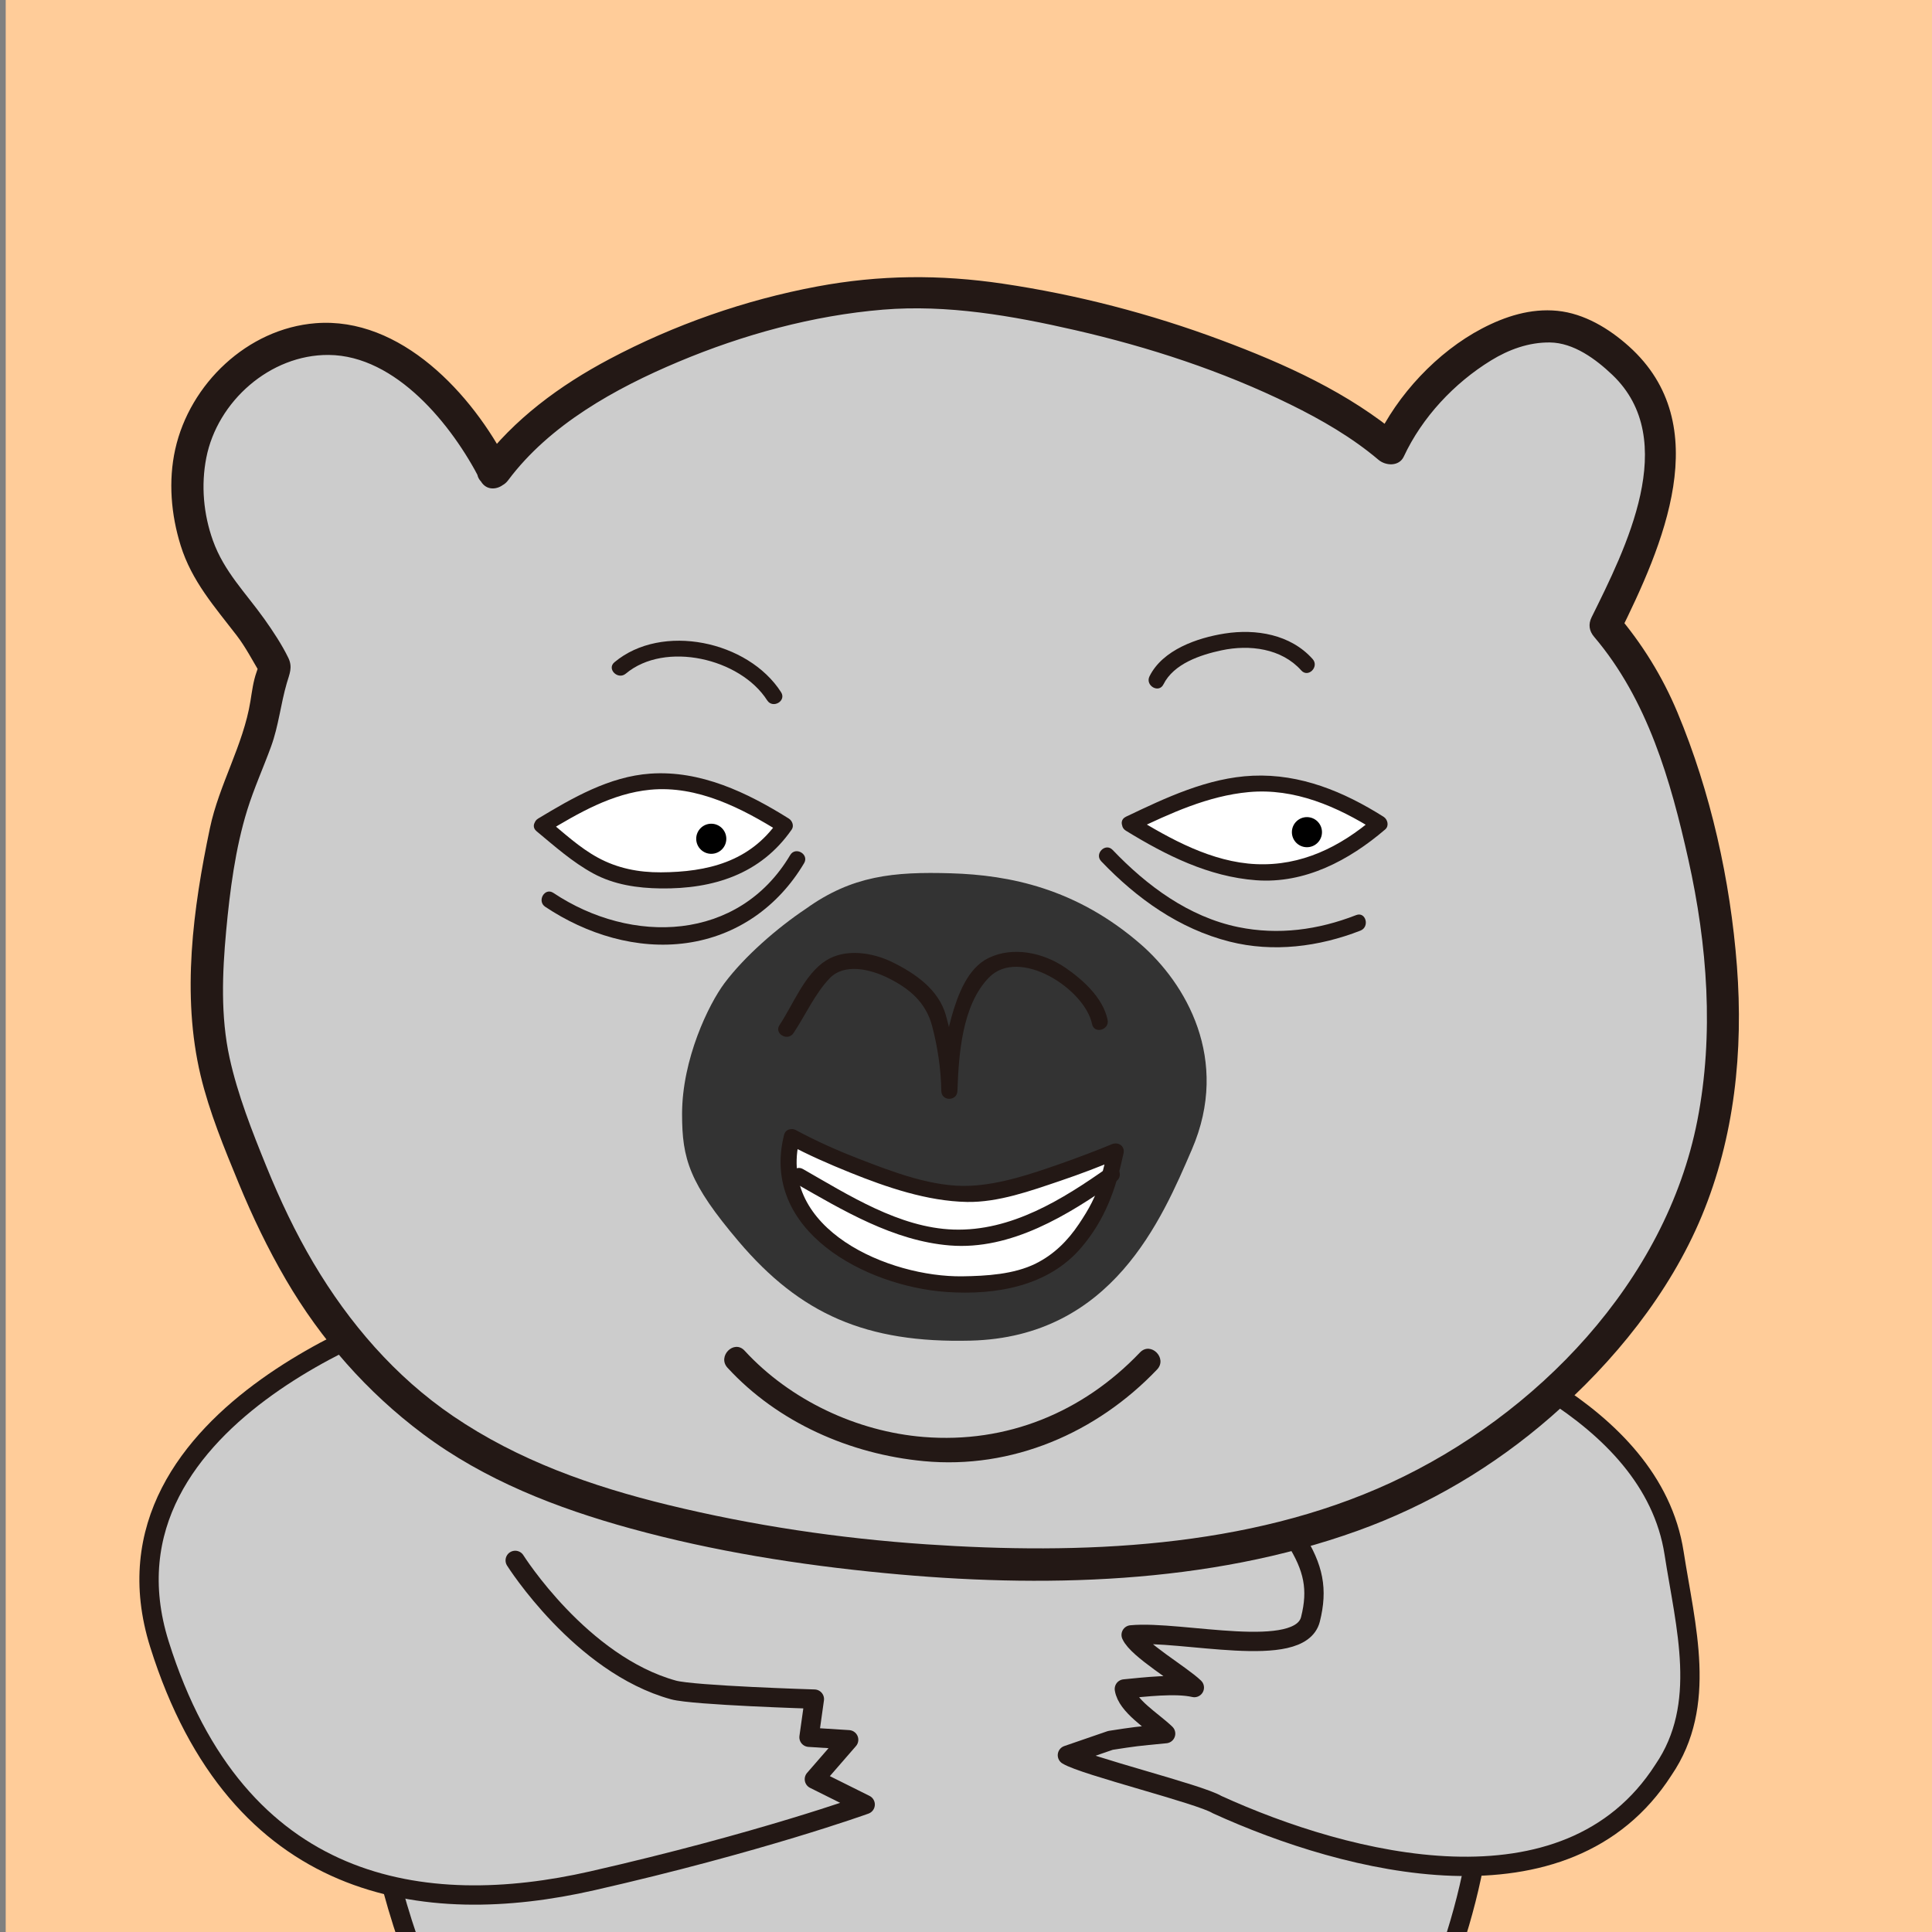 <?xml version="1.0" encoding="utf-8"?>
<!-- Generator: Adobe Illustrator 16.0.4, SVG Export Plug-In . SVG Version: 6.00 Build 0)  -->
<!DOCTYPE svg PUBLIC "-//W3C//DTD SVG 1.1//EN" "http://www.w3.org/Graphics/SVG/1.1/DTD/svg11.dtd">
<svg version="1.1" xmlns="http://www.w3.org/2000/svg" xmlns:xlink="http://www.w3.org/1999/xlink" x="0px" y="0px" width="600px"
	 height="600px" viewBox="0 0 600 600" enable-background="new 0 0 600 600" xml:space="preserve">
<rect x="0" y="0" width="600" height="600" fill="#808080" stroke="none"/>
<g id="レイヤー_1" display="none">
	<g display="inline">
		<rect x="-0.481" y="-0.153" fill="#F8C797" width="600.941" height="600.072"/>

			<path fill="#CBCBCB" stroke="#221714" stroke-width="6" stroke-linecap="round" stroke-linejoin="round" stroke-miterlimit="10" d="
			M116.566,376.017c0,0-105.534,31.465-82.877,103.659c23.941,76.311,81.403,84.332,132.826,72.624
			c51.423-11.709,83.782-23.419,83.782-23.419l-15.596-7.77l10.522-12.106l-12.167-0.769l1.645-11.708
			c0,0-37.132-1.128-43.215-2.801c-28.491-7.834-48.603-39.774-48.603-39.774"/>

			<path fill="#CBCBCB" stroke="#221714" stroke-width="7" stroke-linecap="round" stroke-linejoin="round" stroke-miterlimit="10" d="
			M194.072,408.017c0,0-71.417,17.564-79.611,80.785c-8.198,63.216,19.218,125.453,41.979,155.511
			c18.527,24.462,22.246,30.735,22.246,30.735s-13.573,8.439-14.104,13.291c-0.531,4.854,38.803,0.463,64.853-1.881
			c26.048-2.338,44.082-0.583,47.011-9.071c2.925-8.489-12.761-36-12.761-36s14.049-11.709,21.071-11.709
			c7.023,0,24.587,10.537,24.587,10.537s-15.904,33.952-8.88,39.805c7.022,5.855,100.832,11.491,112.535,6.942
			c11.711-4.556-10.114-18.65-10.114-18.65s71.976-93.21,47.581-170.145c-15.217-48.004-74.927-81.951-74.927-81.951
			L194.072,408.017z"/>
		<g>
			<g>
				<path fill="#CBCBCB" d="M126.336,116.205c26.537-38.709,118.71-54.85,158.521-54.85c42.22,0,116.584,20.012,150.363,50.978
					c8.776-20.753,33.803-40.025,57.917-25.811c29.561,17.421,15.471,42.739-0.513,77.253c14.802,18.398,21.33,36.649,28.567,65.034
					c15.685,63.226,15.028,126.943-24.776,177.263c-43.429,58.064-98.922,78.705-166.474,82.577
					c-53.081,3.869-128.959-5.704-179.622-26.345c-60.317-25.806-86.975-73.005-106.279-136.229
					c-9.649-28.389-3.616-69.675,2.414-98.06c3.619-12.904,6.214-28.642,12.065-39.999c5.684-11.033,11.712-8.577,4.471-21.479
					c-2.412-6.451-7.842-12.263-11.461-18.714c-14.477-21.936-6.501-41.78,10.859-55.493
					C96.097,65.703,126.336,116.205,126.336,116.205z"/>
				<g>
					<path fill="#221714" d="M130.654,118.729c10.385-14.846,28.183-23.893,44.519-30.565c19.796-8.085,40.783-13.3,61.799-17.036
						c17.144-3.047,34.734-5.164,52.175-4.708c21.996,0.575,43.967,5.261,65.047,11.309c27.222,7.811,56.191,18.861,77.49,38.139
						c2.156,1.952,6.486,2.096,7.853-1.012c5.078-11.555,14.081-21.847,26.112-26.358c12.764-4.786,26.291,0.552,34.931,10.499
						c6.297,7.25,5.26,17.315,2.955,25.888c-3.404,12.665-9.735,24.528-15.229,36.367c-1.046,2.253-0.746,4.139,0.782,6.059
						c15.652,19.677,22.796,43.755,28.495,67.864c6.424,27.172,9.667,55.197,7.409,83.097c-2.188,27.049-10.873,53.18-25.943,75.773
						c-14.029,21.034-32.173,39.965-52.993,54.327c-39.345,27.143-87.512,35.212-134.425,36.069
						c-26.468,0.482-53.048-1.736-79.189-5.803c-25.665-3.992-51.223-9.924-75.557-19.096
						c-21.325-8.037-40.847-20.853-56.744-37.155c-15.271-15.661-26.554-34.669-35.516-54.507
						c-9.818-21.733-19.096-45.856-20.443-69.826c-1.475-26.244,3.268-52.639,9.487-78.009c2.745-11.197,4.909-23.436,11.378-33.2
						c1.957-2.953,4.418-5.161,5.802-8.49c1.714-4.125-0.865-9.168-2.672-12.744c-5.609-11.102-14.743-20.792-18.169-32.892
						c-3.196-11.287,1.515-22.306,9.087-30.614c6.13-6.725,14.148-12.298,23.497-12.529c7.503-0.185,14.432,3.542,20.327,7.83
						c7.564,5.5,14.271,13.305,19.099,21.321c3.322,5.515,11.971,0.492,8.635-5.047c-5.79-9.612-13.751-18.186-22.687-24.909
						c-6.828-5.137-14.823-8.456-23.357-9.139c-10.125-0.81-19.352,3.978-26.982,10.15c-9.237,7.471-16.486,18.077-18.191,29.977
						c-1.942,13.558,4.038,25.505,11.488,36.396c3.748,5.478,7.433,10.989,9.889,17.198c1.311,3.314-2.544,5.864-4.401,8.444
						c-7.532,10.462-9.776,24.941-12.776,37.179c-6.188,25.244-10.457,51.414-9.527,77.491c0.867,24.309,9.753,47.949,19.142,70.149
						c8.577,20.281,19.411,39.437,33.764,56.211c14.503,16.949,32.773,30.369,52.761,40.142
						c22.62,11.06,47.729,17.341,72.321,22.196c26.317,5.196,53.143,8.206,79.95,9.107c47.091,1.584,96.344-3.779,138.862-25.277
						c21.261-10.749,40.121-25.895,56.062-43.527c18.042-19.961,32.544-42.504,40.663-68.269c8.091-25.677,9.406-53.188,7.02-79.851
						c-2.429-27.13-8.326-54.688-17.759-80.261c-4.951-13.421-11.834-25.659-20.735-36.849c0.261,2.02,0.521,4.04,0.782,6.059
						c10.338-22.279,29.831-53.969,9.163-76.089c-10.622-11.368-26.859-16.143-41.759-11.806
						c-15.02,4.372-27.284,17.391-33.443,31.405c2.617-0.337,5.235-0.675,7.853-1.012c-16.34-14.79-36.628-24.543-57.025-32.401
						c-22.007-8.478-45.143-14.417-68.482-17.755c-38.04-5.44-77.198,0.475-113.957,10.802
						c-27.756,7.798-60.045,19.615-77.271,44.239C118.312,118.98,126.987,123.97,130.654,118.729z"/>
				</g>
			</g>
			<g>
				<path fill="#323333" d="M180.046,345.994c-1.563-8.718,3.351-28.39,9.785-38.714c6.836-9.891,15.492-19.194,25.144-26.079
					c15.682-12.041,33.631-14.235,53.337-14.669c24.126-0.427,55.492,10.459,72.382,28.523
					c14.478,15.056,29.147,39.761,13.865,65.567c-14.071,23.226-35.384,32.26-60.312,37.414c-22.118,4.729-55.09,5.592-74.793-9.459
					C204.976,377.396,184.058,368.362,180.046,345.994z"/>
			</g>
			<g>
				<g>
					<path fill="#221714" d="M214.732,322.775c3.647-7.911,6.429-16.352,11.372-23.591c4.484-6.568,13.821-11.062,20.835-6.004
						c6.172,4.451,12.047,11.181,16.06,17.629c4.242,6.815,2.83,18.109,2.821,25.808c-0.005,4.209,6.32,4.169,6.5,0
						c0.362-8.415,3.155-16.908,6.522-24.562c3.164-7.192,8.136-17.041,16.238-19.569c15.393-4.803,30.208,11.273,32.573,25.439
						c0.689,4.127,6.952,2.371,6.268-1.729c-2.924-17.512-19.972-33.233-38.002-30.554c-10.217,1.519-16.667,11.231-21.047,19.69
						c-4.918,9.498-8.589,20.537-9.052,31.285c2.167,0,4.333,0,6.5,0c0.011-9.176,1.038-20.822-3.708-29.088
						c-4.494-7.828-11.909-15.287-19.176-20.527c-7.609-5.487-18.514-1.666-24.857,4.054c-7.986,7.202-11.102,18.987-15.459,28.438
						C207.378,323.273,212.979,326.578,214.732,322.775L214.732,322.775z"/>
				</g>
			</g>
			<g>
				<g>
					<path fill="#221714" d="M205.067,413.214c9.47,0.62,18.334,4.121,26.163,9.396c3.018,2.033,5.871,4.6,8.026,7.544
						c1.592,2.175,2.268,4.674,4.091,6.713c3.847,4.304,10.693,5.998,16.093,7.054c6.402,1.252,13.24,1.573,19.637,0.147
						c9.353-2.085,14.769-9.425,20.178-16.633c7.82-10.422,18.442-11.128,30.668-8.633c4.092,0.835,5.834-5.43,1.729-6.268
						c-11.71-2.39-23.995-2.771-33.19,5.933c-6.419,6.076-9.717,15.122-18.462,18.524c-5.851,2.276-12.784,1.703-18.831,0.661
						c-6.527-1.126-12.18-2.969-15.217-9.032c-3.055-6.099-9.514-10.607-15.187-14.002c-7.766-4.647-16.693-7.315-25.697-7.905
						C200.88,406.439,200.907,412.941,205.067,413.214L205.067,413.214z"/>
				</g>
			</g>
		</g>
		<g>
			<path fill="#F0EA4D" d="M148.47,225.18c43.434,12.1,75.562,7.764,103.163,6.787c-10.859,18.39-39.504,29.167-59.729,29.942
				c-14.93,0.571-21.264-5.023-30.313-10.83C149.825,244.302,151.183,238.73,148.47,225.18"/>
			<g>
				<path fill="#221714" d="M147.473,228.796c18.636,5.108,37.706,7.885,57.019,8.4c15.737,0.419,31.428-0.897,47.141-1.479
					c-1.08-1.881-2.159-3.762-3.238-5.643c-10.964,17.862-35.285,26.721-55.315,28.029c-11.884,0.775-20.036-4.07-29.597-10.262
					c-3.951-2.559-7.183-4.878-8.682-9.513c-1.466-4.531-1.811-9.484-2.714-14.146c-0.92-4.745-8.148-2.73-7.232,1.994
					c1.025,5.289,1.437,10.849,3.334,15.923c1.74,4.654,5.106,7.931,9.104,10.727c10.165,7.11,20.156,12.737,32.861,12.871
					c23.351,0.245,52.173-11.401,64.718-31.839c1.457-2.373-0.411-5.748-3.238-5.643c-14.725,0.546-29.411,1.681-44.157,1.534
					c-19.655-0.196-39.058-2.992-58.009-8.187C144.794,220.283,142.814,227.519,147.473,228.796L147.473,228.796z"/>
			</g>
		</g>
		<g>
			<path fill="#F0EA4D" d="M300.045,234.375c35.293,6.776,79.049,1.462,114.343-2.409c-10.727,16.444-27.005,38.208-50.09,38.223
				C338.053,270.204,315.43,249.862,300.045,234.375"/>
			<g>
				<path fill="#221714" d="M299.048,237.991c38.041,7.085,77.271,1.907,115.34-2.275c-1.079-1.881-2.159-3.762-3.238-5.643
					c-11.134,16.996-25.997,36.675-48.422,36.342c-23.923-0.355-44.147-18.755-60.031-34.692c-3.417-3.429-8.72,1.875-5.303,5.304
					c17.786,17.845,38.977,35.691,65.334,36.889c25.08,1.14,42.56-21.222,54.898-40.057c1.456-2.223-0.422-5.952-3.238-5.643
					c-37.292,4.097-76.073,9.485-113.346,2.542C296.315,229.878,294.297,237.106,299.048,237.991L299.048,237.991z"/>
			</g>
		</g>
		<g>
			<g>
				<path fill="#221714" d="M166.608,185.726c9.866,2.391,17.558-0.159,25.688-5.733c3.166-2.171,6.01-3.92,9.954-3.785
					c5.57,0.191,10.115,4.336,13.509,8.329c5.719,6.726,8.192,14.964,15.731,20.188c9.087,6.297,21.627,4.92,31.864,3.263
					c4.13-0.668,2.372-6.932-1.728-6.268c-10.542,1.707-22.566,2.568-30.54-5.833c-2.679-2.822-4.347-6.697-6.402-9.972
					c-2.327-3.708-5.068-7.182-8.335-10.102c-6.297-5.629-14.984-7.876-22.775-4.234c-3.337,1.56-6.219,4.061-9.375,5.944
					c-4.995,2.982-10.28,3.288-15.863,1.936C164.263,178.471,162.536,184.739,166.608,185.726L166.608,185.726z"/>
			</g>
		</g>
		<g>
			<g>
				<path fill="#221714" d="M380.997,188.169c-9.776-3.82-19.992-6.074-30.494-6.417c-8.127-0.265-17.902,0.595-24.762,5.38
					c-5.44,3.794-9.906,8.944-14.593,13.585c-1.995,1.976-9.653,10.737-12.877,7.645c-3.023-2.9-7.626,1.69-4.596,4.597
					c9.617,9.224,23.195-8.871,29.177-14.753c2.366-2.327,4.804-4.614,7.597-6.421c3.723-2.409,8.969-2.899,13.247-3.322
					c12.083-1.196,24.373,1.599,35.572,5.975C383.178,195.965,384.855,189.677,380.997,188.169L380.997,188.169z"/>
			</g>
		</g>
		<g>
			<g>
				<path fill="#221714" d="M269.31,183.456c1.672,7.694,1.69,15.496,1.693,23.333c0.001,4.191,6.501,4.192,6.5,0
					c-0.003-8.426-0.128-16.794-1.925-25.061C274.688,177.632,268.422,179.37,269.31,183.456L269.31,183.456z"/>
			</g>
		</g>
		<g>
			<g>
				<path fill="#221714" d="M284.694,188.294c0.653,4-0.164,7.901-0.903,11.825c-0.772,4.096,5.491,5.844,6.268,1.728
					c0.975-5.169,1.761-10.033,0.903-15.28C290.288,182.438,284.024,184.195,284.694,188.294L284.694,188.294z"/>
			</g>
		</g>
		<g>
			<path fill="#FFFFFF" d="M208.956,379.59c11.766,0,24.437-0.97,36.197-4.84c11.765-3.874,19.005-11.617,30.77-9.678
				c9.049,1.933,19.908,8.708,30.767,10.643c10.86,1.937,22.625,1.937,33.483,3.875c-22.623,4.84-43.438,22.262-66.059,24.195
				c-26.246,1.938-41.629-14.52-64.253-24.195"/>
			<g>
				<path fill="#221714" d="M208.956,382.84c11.303-0.048,22.553-0.972,33.507-3.88c9.863-2.619,18.63-10.152,28.875-10.926
					c5.259-0.396,10.594,2.235,15.331,4.196c5.24,2.168,10.421,4.39,15.899,5.902c11.854,3.274,24.655,2.559,36.739,4.591
					c0-2.089,0-4.179,0-6.268c-23.133,5.253-42.804,22.745-66.855,24.178c-23.025,1.372-41.033-15.149-60.952-23.851
					c-3.801-1.66-7.114,3.938-3.28,5.613c20.4,8.91,37.764,24.17,60.996,24.791c26.023,0.696,47.276-18.891,71.82-24.464
					c3.015-0.685,3.208-5.728,0-6.268c-12.156-2.045-24.737-1.71-36.739-4.591c-10.292-2.471-19.384-8.87-29.952-10.249
					c-9.785-1.276-18.429,5.264-26.953,8.857c-11.96,5.042-25.625,5.812-38.436,5.866
					C204.765,376.357,204.763,382.857,208.956,382.84L208.956,382.84z"/>
			</g>
		</g>
		<g>
			<path fill="#CBCBCB" stroke="#221714" stroke-width="5" stroke-miterlimit="10" d="M553.557,504.89
				c2.418-16.961,2.872-57.566,0.653-74.894c-2.08-16.229-30.974-59.039-63.29-20.686c-8.754,10.388,9.45,101.252,4.132,100.245
				c-31.294-5.921-22.183-188.718-74.732-165.427c-40.484,17.945-21.667,52.475-18.155,69.29
				c3.507,16.817,28.346,133.684,39.086,145.457c10.738,11.77,46.896,19.03,74.318,8.476
				C542.986,556.8,550.4,527.015,553.557,504.89z"/>
			<g>
				<path fill="#CBCBCB" stroke="#221714" stroke-width="2" stroke-miterlimit="10" d="M387.993,340.58
					c-20.884,16.119-13.701,39.71-21.812,60.822c-2.293,5.964-7.103,15.43-11.43,21.208c-9.915,13.238-16.663,24.546-11.325,40.252
					c12.071,35.541,31.625-10.733,35.271-23.739c6.499-23.146,19.75-32.656,27.853-29.133c8.104,3.52,18.7,136.776,22.313,143.559
					c16.49,30.933,40.721,17.203,39.559-9.561c-0.553-12.734-36.657-111.773-24.199-114.371
					c13.692-2.861,42.714,86.459,63.368,106.379c18.168,17.526,53.929,4.084,48.397-20.229
					c-3.503-15.415-98.793-103.973-75.782-105.132c14.115-0.711,38.054,36.977,69.697,40.603
					c30.765,3.522,35.321-16.993,7.892-37.709c-22.759-17.184-65.029-31.737-69.173-35.479c-4.143-3.737-1.22-10.371,5.058-13.099
					c12.414-5.393,37.592-7.45,47.546-8.66c14.667-1.783,32.513-2.061,31.914-17.962c-0.596-15.843-22.538-9.325-53.168-3.552
					c-41.542,7.831-52.853-11.561-72.316-2.157C424.48,343.819,415.312,319.482,387.993,340.58z"/>
				<path fill="#989898" d="M406.55,409.99c8.104,3.52,18.7,136.776,22.313,143.559c16.49,30.933,40.721,17.203,39.559-9.561
					c-0.553-12.734-36.657-111.773-24.199-114.371c13.692-2.861,42.714,86.459,63.368,106.379
					c18.168,17.526,53.929,4.084,48.397-20.229c-3.503-15.415-98.793-103.973-75.782-105.132
					c14.115-0.711,38.054,36.977,69.697,40.603c30.765,3.522,35.321-16.993,7.892-37.709
					c-22.759-17.184-65.029-31.737-69.173-35.479c-4.143-3.737-1.22-10.371,5.058-13.099c12.414-5.393,37.592-7.45,47.546-8.66
					c14.667-1.783,32.513-2.061,31.914-17.962c-0.596-15.843-22.573-9.495-53.168-3.552c-25.275,4.906-35.286-2.751-39.432,32.404
					C470.815,449.642,441.234,419.615,406.55,409.99z"/>
				<path fill="#211613" d="M438.645,391.78c3.588-7.113-0.246-31.718,3.108-32.779c3.35-1.065,19.653,32.365-3.966,48.787
					c-6.377,4.435-24.256,12.054-23.601,8.73C414.838,413.193,435.056,398.891,438.645,391.78z"/>
				<path fill="none" stroke="#221714" stroke-width="6" stroke-miterlimit="10" d="M387.993,340.58
					c-20.884,16.119-13.701,39.71-21.812,60.822c-2.293,5.964-7.103,15.43-11.43,21.208c-9.915,13.238-16.663,24.546-11.325,40.252
					c12.071,35.541,31.625-10.733,35.271-23.739c6.499-23.146,19.75-32.656,27.853-29.133c8.104,3.52,18.7,136.776,22.313,143.559
					c16.49,30.933,40.721,17.203,39.559-9.561c-0.553-12.734-36.657-111.773-24.199-114.371
					c13.692-2.861,42.714,86.459,63.368,106.379c18.168,17.526,53.929,4.084,48.397-20.229
					c-3.503-15.415-98.793-103.973-75.782-105.132c14.115-0.711,38.054,36.977,69.697,40.603
					c30.765,3.522,35.321-16.993,7.892-37.709c-22.759-17.184-65.029-31.737-69.173-35.479c-4.143-3.737-1.22-10.371,5.058-13.099
					c12.414-5.393,37.592-7.45,47.546-8.66c14.667-1.783,32.513-2.061,31.914-17.962c-0.596-15.843-22.538-9.325-53.168-3.552
					c-41.542,7.831-52.853-11.561-72.316-2.157C424.48,343.819,415.312,319.482,387.993,340.58z"/>
			</g>
		</g>
	</g>
</g>
<g id="レイヤー_2">
	<g>
		<rect x="1.772" fill="#FFCC99" width="598.228" height="602.763"/>

			<path fill="#CCCCCC" stroke="#231815" stroke-width="6" stroke-linecap="round" stroke-linejoin="round" stroke-miterlimit="10" d="
			M196.112,424.267c0,0-72.264,17.771-80.557,81.742c-8.294,63.97,19.448,126.946,42.479,157.358
			c18.747,24.754,22.511,31.1,22.511,31.1s-13.734,8.543-14.271,13.452c-0.538,4.91,39.263,0.467,65.623-1.904
			c26.357-2.366,44.603-0.591,47.565-9.181c2.962-8.591-12.91-36.427-12.91-36.427s14.217-11.848,21.322-11.848
			c7.108,0,24.88,10.664,24.88,10.664s-16.095,34.354-8.987,40.274c7.107,5.926,102.028,11.629,113.873,7.024
			c11.848-4.608-10.235-18.87-10.235-18.87s72.828-94.315,48.146-172.164c-15.399-48.572-75.817-82.925-75.817-82.925
			L196.112,424.267z"/>

			<path fill="#CCCCCC" stroke="#231815" stroke-width="6" stroke-linecap="round" stroke-linejoin="round" stroke-miterlimit="10" d="
			M402.262,477.858c5.714,9.043,7.054,15.72,4.715,25.021c-3.258,12.967-40.099,3.356-55.687,4.852
			c2.007,4.53,15.456,12.354,19.621,16.358c-5.794-1.333-15.494-0.166-21.729,0.432c0.822,5.271,8.654,9.868,12.817,13.874
			c-9.354,0.897-9.354,0.897-17.134,2.094l-13.372,4.604c5.349,3.269,41.113,12.068,46.462,15.331
			c40.465,18.456,108.549,36.152,138.651-10.781c13.796-20.196,6.854-44.399,3.298-67.331
			c-6.962-44.915-66.331-65.052-85.932-72.609"/>

			<path fill="#CCCCCC" stroke="#231815" stroke-width="6" stroke-linecap="round" stroke-linejoin="round" stroke-miterlimit="10" d="
			M133.373,405.732c0,0-106.787,31.835-83.861,104.889c24.227,77.216,82.37,85.333,134.404,73.484
			c52.033-11.848,84.775-23.694,84.775-23.694l-15.78-7.862l10.647-12.251l-12.312-0.779l1.664-11.845
			c0,0-37.572-1.144-43.727-2.836c-28.83-7.926-49.18-40.244-49.18-40.244"/>
		<g>
			<path fill="#CCCCCC" d="M153.482,146.637c25.404-34.643,92.239-55.871,130.348-55.871c40.417,0,115.478,20.787,147.812,48.5
				c8.403-18.575,37.971-47.505,61.064-34.802c37.562,20.659,21.191,58.875,5.891,89.765c14.171,16.467,20.421,32.801,27.35,58.207
				c15.013,56.585,14.386,113.609-23.72,158.646c-41.573,51.965-94.693,70.441-159.361,73.905
				c-50.81,3.465-123.446-5.102-171.946-23.579C113.18,438.313,87.66,396.07,69.184,339.484c-9.239-25.403-3.465-62.356,2.31-87.762
				c3.464-11.548,10.393-24.25,11.548-35.799c2.308-12.702,4.619-4.619-2.311-16.166c-2.31-5.774-9.237-11.547-12.702-17.322
				c-13.857-19.631-15.589-53.409,11.548-70.441C122.277,85.19,153.482,146.637,153.482,146.637z"/>
			<g>
				<path fill="#231815" d="M157.8,149.161c12.893-17.273,33.363-28.593,52.861-36.788c20.081-8.439,41.806-14.406,63.552-16.207
					c19.985-1.654,40.249,1.904,59.661,6.355c22.973,5.267,45.719,12.698,66.893,23.107c9.636,4.737,19.121,10.219,27.34,17.173
					c2.247,1.902,6.391,2.123,7.853-1.012c5.691-12.204,15.646-22.813,27.069-29.838c5.544-3.409,11.746-5.669,18.302-5.597
					c7.388,0.082,14.271,5.18,19.39,10.053c21.281,20.258,4.034,54.104-6.44,75.298c-1.07,2.165-0.77,4.233,0.782,6.059
					c16.607,19.542,23.784,44.595,29.269,69.187c5.905,26.48,8.022,54.261,2.793,81.032c-9.786,50.088-49.909,91.563-95.267,112.506
					c-44.298,20.452-96.405,22.361-144.309,19.105c-26.953-1.832-53.811-5.829-80.063-12.224
					c-23.68-5.768-46.545-13.812-66.811-27.608c-17.935-12.211-32.24-28.824-43.252-47.4c-5.699-9.613-10.492-19.768-14.697-30.113
					c-4.428-10.891-8.917-22.253-11.435-33.756c-2.804-12.81-2.259-26.363-1.061-39.332c1.149-12.436,2.852-25.732,6.579-37.691
					c2.078-6.667,4.98-13.067,7.371-19.623c2.361-6.475,2.98-13.157,4.887-19.705c0.823-2.825,1.891-4.912,0.48-7.826
					c-1.969-4.066-4.812-8.367-7.421-12.032c-5.818-8.174-12.542-14.756-16-24.408c-2.933-8.184-3.733-17.152-2.063-25.69
					c3.434-17.559,19.865-32.092,38.004-31.954c20.937,0.16,38.365,21.82,47.1,38.927c2.933,5.745,11.561,0.684,8.635-5.047
					c-11.092-21.725-33.34-45.829-59.799-43.734c-21.141,1.673-39.068,18.841-43.583,39.149c-2.192,9.859-1.301,20.306,1.69,29.891
					c3.449,11.055,10.476,18.93,17.382,27.912c2.726,3.545,4.962,7.837,7.261,11.702c-1.065-1.791-0.061-3.167-1.066-0.354
					c-1.052,2.944-1.419,6.025-1.917,9.09c-2.213,13.641-9.735,25.891-12.581,39.436c-5.223,24.867-8.861,51.742-2.89,76.794
					c2.713,11.383,7.381,22.664,11.83,33.464c4.239,10.291,9.047,20.33,14.659,29.945c10.896,18.668,25.188,34.917,42.485,47.876
					c19.209,14.392,41.64,23.094,64.611,29.412c25.725,7.076,52.268,11.277,78.799,13.837c48.571,4.688,100.496,3.56,146.857-13.111
					c22.119-7.954,42.394-19.972,60.102-35.409c19.497-16.996,36.865-38.354,46.843-62.339
					c10.21-24.545,12.949-51.262,10.937-77.618c-2.034-26.644-8.167-54.155-18.487-78.837c-4.678-11.188-10.95-21.29-18.801-30.527
					c0.261,2.02,0.521,4.04,0.782,6.059c13.384-27.079,30.19-64.777,2.932-89.213c-6.142-5.506-13.855-10.179-22.193-11.007
					c-8.261-0.82-16.183,1.707-23.428,5.505c-13.823,7.248-26.312,20.576-32.9,34.705c2.617-0.337,5.235-0.675,7.853-1.012
					c-16.282-13.777-36.199-22.731-56.027-30.132c-21.835-8.15-44.663-14.08-67.719-17.497c-19.494-2.889-38.292-2.751-57.682,0.875
					c-22.413,4.191-44.43,11.9-64.565,22.588c-15.268,8.104-29.614,18.608-40.019,32.548
					C145.303,149.288,153.991,154.264,157.8,149.161z"/>
			</g>
		</g>
		<g>
			<g>
				<path fill="#333333" d="M211.823,345.978c0-17.044,8.246-34.086,13.194-40.683c6.288-8.385,16.494-17.224,25.288-23.09
					c14.291-10.258,27.129-11.539,45.079-10.995c18.142,0.549,38.864,4.68,58.824,21.991c13.899,12.055,28.037,35.732,15.943,63.77
					c-9.338,21.648-24.739,58.275-68.72,59.374c-32.444,0.81-52.898-8.25-72.019-30.785
					C214.021,367.418,211.823,359.896,211.823,345.978z"/>
			</g>
			<g>
				<g>
					<path fill="#231815" d="M246.417,320.851c3.715-5.557,6.593-12.147,11.224-17.018c4.627-4.866,12.804-2.752,18.063-0.169
						c6.737,3.309,11.841,7.648,13.769,14.955c1.714,6.499,2.768,13.483,2.864,20.21c0.046,3.231,4.887,3.215,5,0
						c0.397-11.321,1.414-26.625,9.753-35.211c9.408-9.689,29.808,3.471,32.064,14.436c0.65,3.156,5.47,1.817,4.822-1.33
						c-1.412-6.856-7.728-12.516-13.226-16.264c-6.767-4.611-16.157-6.627-23.753-2.945c-6.511,3.156-9.543,11.519-11.394,17.95
						c-2.167,7.53-2.993,15.555-3.267,23.364c1.667,0,3.333,0,5,0c-0.112-7.871-1.455-16.097-3.623-23.649
						c-2.275-7.927-9.504-12.896-16.6-16.38c-6.124-3.007-14.56-4.327-20.591-0.498c-6.688,4.246-10.19,13.694-14.423,20.025
						C240.301,321.016,244.634,323.517,246.417,320.851L246.417,320.851z"/>
				</g>
			</g>
			<g>
				<g>
					<path fill="#231815" d="M225.94,424.769c15.653,17.021,38.103,26.834,60.924,28.999c27.436,2.602,53.668-8.729,72.47-28.448
						c3.336-3.498-1.96-8.81-5.303-5.303c-17.768,18.634-41.408,28.326-67.167,26.251c-20.771-1.674-41.5-11.448-55.621-26.802
						C227.963,415.898,222.673,421.216,225.94,424.769L225.94,424.769z"/>
				</g>
			</g>
			<g>
				<g>
					<path fill="#231815" d="M421.163,284.192c-11.775,4.595-24.157,6.284-36.619,3.724c-15.377-3.159-28.375-12.835-39.013-23.971
						c-2.23-2.336-5.761,1.205-3.535,3.535c11.05,11.569,24.199,20.981,39.877,24.95c13.522,3.423,27.758,1.603,40.62-3.417
						C425.462,287.854,424.171,283.018,421.163,284.192L421.163,284.192z"/>
				</g>
			</g>
			<g>
				<g>
					<path fill="#231815" d="M169.33,281.615c12.796,8.531,28.477,13.418,43.913,11.248c15.64-2.199,28.448-11.289,36.473-24.789
						c1.651-2.778-2.672-5.292-4.317-2.523c-16.026,26.96-49.235,27.953-73.544,11.747
						C169.162,275.503,166.662,279.836,169.33,281.615L169.33,281.615z"/>
				</g>
			</g>
		</g>
		<g>
			<path fill="#FFFFFF" d="M168.391,256.366c23.642-14.294,40.684-21.989,75.317,0c-9.896,14.844-24.189,17.043-38.481,17.043
				C187.634,273.409,181.035,266.812,168.391,256.366"/>
			<g>
				<path fill="#231815" d="M169.652,258.525c9.99-6.021,20.431-12.125,32.275-13.265c14.617-1.407,28.525,5.754,40.519,13.265
					c-0.299-1.14-0.598-2.28-0.897-3.42c-8.698,12.515-21.829,15.729-36.323,15.805c-6.895,0.036-13.459-1.246-19.535-4.553
					c-5.695-3.099-10.571-7.646-15.533-11.757c-2.462-2.041-6.021,1.476-3.535,3.535c5.628,4.664,11.143,9.6,17.596,13.112
					c6.457,3.513,13.75,4.574,21.008,4.664c16.334,0.201,31.011-4.427,40.64-18.281c0.795-1.145,0.188-2.741-0.897-3.42
					c-12.93-8.097-27.405-15.046-43.042-13.948c-12.706,0.893-24.139,7.523-34.798,13.948
					C164.372,255.869,166.883,260.194,169.652,258.525L169.652,258.525z"/>
			</g>
		</g>
		<g>
			<path fill="#FFFFFF" d="M350.907,255.817c27.486-13.194,46.731-19.792,77.515,0C402.034,278.906,378.394,272.859,350.907,255.817
				"/>
			<g>
				<path fill="#231815" d="M352.169,257.976c11.294-5.4,22.981-10.807,35.6-11.979c14.291-1.328,27.571,4.513,39.392,11.979
					c-0.169-1.309-0.338-2.618-0.506-3.926c-10.498,8.988-22.52,14.95-36.578,14.317c-13.666-0.615-26.529-7.72-37.907-14.708
					c-2.756-1.692-5.266,2.634-2.523,4.317c12.407,7.62,25.69,14.294,40.431,15.391c15.196,1.13,28.901-6.182,40.113-15.782
					c1.271-1.087,0.77-3.121-0.506-3.926c-12.328-7.788-25.787-13.388-40.596-12.752c-13.934,0.599-27.08,6.841-39.442,12.752
					C346.737,255.049,349.275,259.359,352.169,257.976L352.169,257.976z"/>
			</g>
		</g>
		<g>
			<g>
				<path fill="#231815" d="M194.349,209.205c12.16-10.198,35.539-4.782,43.903,8.291c1.731,2.707,6.061,0.201,4.317-2.523
					c-10.213-15.963-37.037-21.647-51.755-9.302C188.34,207.744,191.896,211.262,194.349,209.205L194.349,209.205z"/>
			</g>
		</g>
		<g>
			<g>
				<path fill="#231815" d="M407.649,204.671c-6.817-7.643-17.577-9.457-27.326-7.922c-8.453,1.331-19.228,5.025-23.329,13.276
					c-1.43,2.877,2.883,5.411,4.318,2.523c3.202-6.441,11.514-9.192,18.049-10.585c8.649-1.844,18.621-0.631,24.753,6.243
					C406.265,210.618,409.788,207.069,407.649,204.671L407.649,204.671z"/>
			</g>
		</g>
		<g>
			<path fill="#FFFFFF" d="M245.903,353.123c0,0,29.115,15.774,52.78,17.593c14.294,1.099,47.828-13.194,47.828-13.194
				s-2.922,13.726-4.947,17.042c-6.047,9.896-11.545,18.691-24.188,21.99c-14.713,3.838-33.871,3.15-47.279-3.849
				C257.453,386.107,239.855,375.362,245.903,353.123"/>
			<g>
				<path fill="#231815" d="M244.642,355.281c6.243,3.367,12.783,6.216,19.355,8.868c11.351,4.581,23.956,8.898,36.32,9.127
					c9.703,0.179,19.798-3.462,28.859-6.522c6.28-2.122,12.496-4.481,18.598-7.074c-1.224-0.94-2.448-1.882-3.673-2.823
					c-0.675,3.152-1.439,6.285-2.272,9.398c-1.414,5.287-3.736,9.379-6.788,13.921c-3.483,5.187-7.751,9.435-13.374,12.231
					c-6.768,3.367-15.375,3.861-22.783,3.966c-22.665,0.319-57.596-14.528-50.569-42.585c0.784-3.129-4.039-4.456-4.821-1.33
					c-7.476,29.85,25.421,47.069,50.559,48.786c15.202,1.038,31.548-1.754,41.795-13.848c7.448-8.79,10.704-18.147,13.076-29.21
					c0.494-2.31-1.667-3.676-3.673-2.823c-3.77,1.602-11.249,4.433-16.31,6.193c-8.863,3.084-18.308,6.284-27.755,6.706
					c-11.522,0.516-24.023-4.338-34.59-8.433c-6.619-2.564-13.177-5.493-19.43-8.865
					C244.328,349.435,241.803,353.751,244.642,355.281L244.642,355.281z"/>
			</g>
		</g>
		<g>
			<g>
				<path fill="#231815" d="M246.846,367.377c14.919,8.511,30.613,17.989,48.12,19.41c19.05,1.545,36.811-9.465,51.709-19.961
					c2.613-1.841,0.119-6.179-2.523-4.316c-14.167,9.979-30.1,19.952-48.072,19.341c-16.791-0.57-32.582-10.73-46.71-18.792
					C246.564,361.459,244.046,365.779,246.846,367.377L246.846,367.377z"/>
			</g>
		</g>
		<circle cx="220.89" cy="260.488" r="4.673"/>
		<circle cx="405.881" cy="258.436" r="4.673"/>
	</g>
</g>
</svg>
